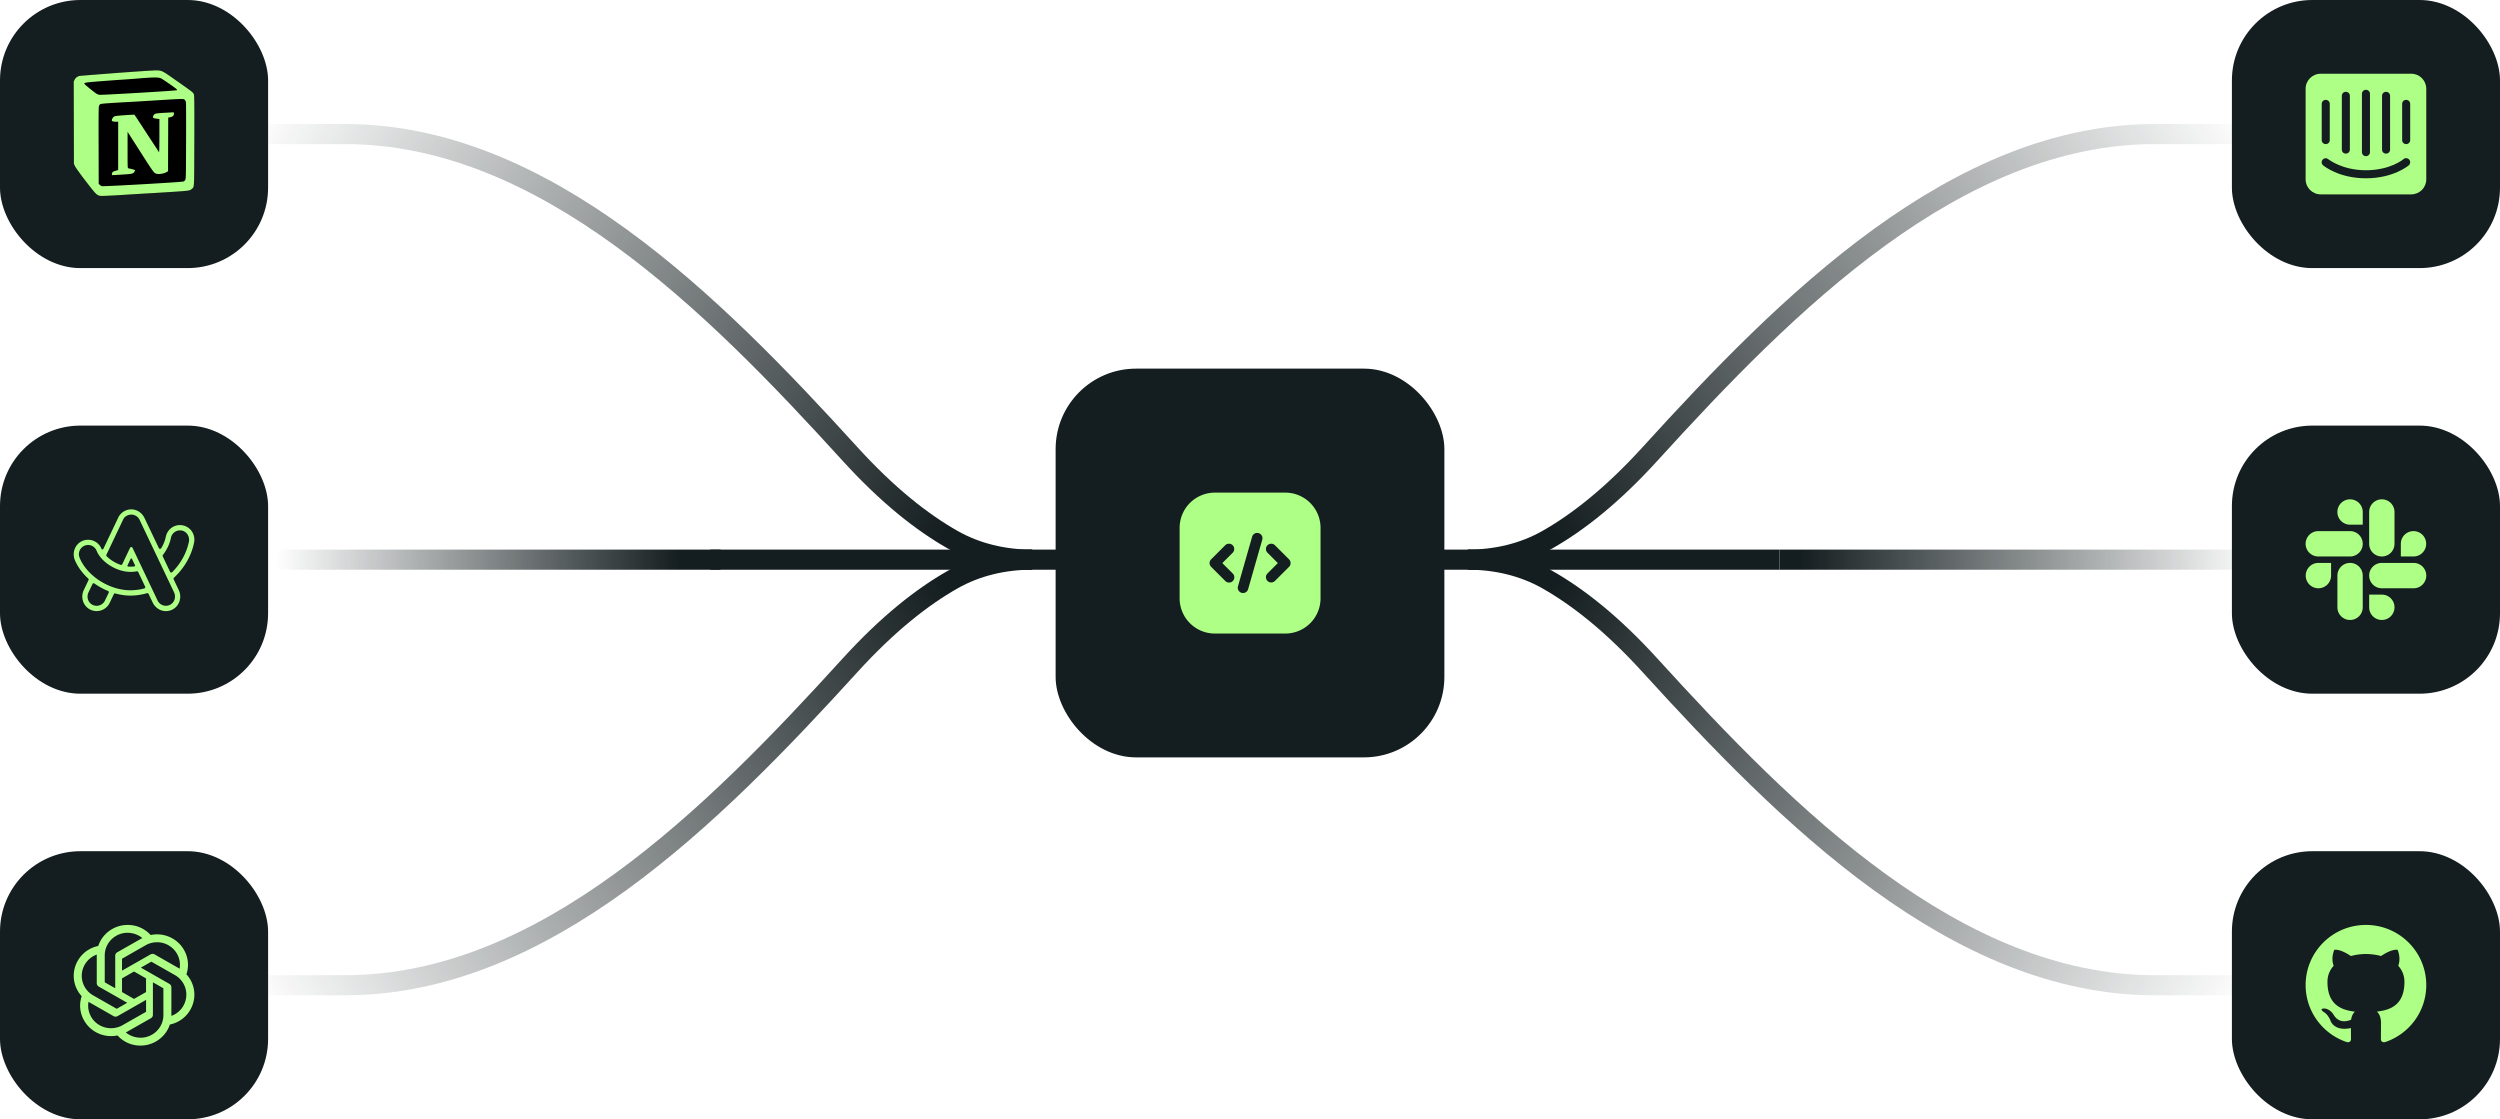 <svg xmlns="http://www.w3.org/2000/svg" width="746" height="334" fill="none"><path fill="url(#a)" d="M77 164h138v6H77z"/><path fill="#141D1F" d="M212 164h319v6H212z"/><path fill="url(#b)" d="M531 164h156v6H531z"/><rect width="80" height="80" y="254" fill="#141D1F" rx="24"/><path fill="#ADFF85" d="M38.091 276c-3.991 0-7.537 2.535-8.773 6.279a9.107 9.107 0 0 0-6.08 4.352 8.974 8.974 0 0 0 1.137 10.63 8.825 8.825 0 0 0 .778 7.351c1.99 3.425 5.994 5.182 9.91 4.365A9.154 9.154 0 0 0 41.91 312c3.992 0 7.538-2.535 8.775-6.278 2.57-.524 4.782-2.109 6.068-4.351a8.957 8.957 0 0 0-1.125-10.632v-.012a8.857 8.857 0 0 0-.778-7.363c-1.99-3.413-5.993-5.17-9.898-4.353a9.197 9.197 0 0 0-6.86-3.011zm0 2.34-.012.012c1.607 0 3.15.547 4.387 1.561-.05.024-.15.086-.222.121l-7.267 4.134a1.164 1.164 0 0 0-.593 1.024v9.703l-3.127-1.78v-8.021c-.002-3.725 3.056-6.748 6.834-6.754zm8.753 2.825a6.858 6.858 0 0 1 5.94 3.382 6.7 6.7 0 0 1 .815 4.51c-.05-.036-.147-.086-.21-.122l-7.265-4.146a1.232 1.232 0 0 0-1.197 0l-8.515 4.853v-3.56l7.03-4.011a6.883 6.883 0 0 1 3.402-.906zm-17.971 3.684v8.521c0 .426.221.804.592 1.023l8.501 4.839-3.139 1.792-7.019-3.998c-3.265-1.868-4.382-5.992-2.495-9.216a6.835 6.835 0 0 1 3.56-2.961zm16.286 2.111 7.031 3.998c3.276 1.866 4.387 5.986 2.496 9.216l.012.012a6.805 6.805 0 0 1-3.558 2.951v-8.523c0-.426-.222-.816-.593-1.023l-8.513-4.853 3.125-1.778zm-5.165 2.937 3.584 2.047v4.084l-3.584 2.047-3.584-2.047v-4.084l3.584-2.047zm5.635 3.218 3.126 1.78v8.009c0 3.73-3.064 6.754-6.834 6.754v-.012a6.874 6.874 0 0 1-4.374-1.561c.05-.024.161-.085.222-.121l7.265-4.132a1.14 1.14 0 0 0 .593-1.024l.002-9.693zm-2.04 5.243v3.56l-7.032 3.999c-3.276 1.854-7.45.756-9.341-2.464h.012a6.618 6.618 0 0 1-.817-4.51c.05.036.15.086.21.122l7.265 4.146c.371.207.827.207 1.197 0l8.505-4.853z"/><rect width="80" height="80" y="127" fill="#141D1F" rx="24"/><path fill="#ADFF85" d="M57.906 161.943a4.426 4.426 0 0 0-.505-3.145 4.281 4.281 0 0 0-2.861-2.026 4.389 4.389 0 0 0-.844-.086h-.015c-2.066 0-3.8 1.482-4.21 3.507a10.43 10.43 0 0 1-1.379 3.406.392.392 0 0 1-.55.115.396.396 0 0 1-.136-.155l-4.288-8.986c-.544-1.143-1.521-2.041-2.735-2.396-2.08-.615-4.225.426-5.108 2.286l-4.43 9.317c-.118.244-.465.236-.567-.008v-.008a4.285 4.285 0 0 0-3.997-2.696c-.567 0-1.127.111-1.663.331-2.207.923-3.192 3.524-2.278 5.731.836 1.994 2.207 3.878 3.989 5.502a.399.399 0 0 1 .094.457L24.99 176.1c-1.01 2.128-.197 4.722 1.9 5.786a4.316 4.316 0 0 0 1.946.465 4.324 4.324 0 0 0 3.894-2.459l1.238-2.594a.382.382 0 0 1 .457-.205c1.505.41 3.019.631 4.509.631 1.679 0 3.334-.252 4.934-.717a.392.392 0 0 1 .465.205l1.222 2.569c.725 1.529 2.238 2.57 3.925 2.578.686 0 1.348-.15 1.97-.465 2.105-1.064 2.91-3.666 1.9-5.802l-1.536-3.232a.397.397 0 0 1 .086-.457c2.98-2.774 5.179-6.408 6.007-10.46zm-26.588 17.263a2.755 2.755 0 0 1-2.483 1.568c-.41 0-.827-.094-1.214-.283-1.355-.67-1.868-2.357-1.213-3.721l1.19-2.499c.102-.22.386-.299.575-.157.252.181.513.354.78.528a20.81 20.81 0 0 0 3.272 1.702.39.39 0 0 1 .213.529l-1.12 2.333zm7.615-3.066c-6.314 0-12.983-4.281-15.19-9.743a2.744 2.744 0 0 1 1.514-3.571 2.794 2.794 0 0 1 1.024-.205c1.088 0 2.113.647 2.546 1.719 1.38 3.421 6.007 6.313 10.106 6.313.63 0 1.26-.063 1.883-.173a.396.396 0 0 1 .426.213l2.065 4.351a.392.392 0 0 1-.244.544 16.227 16.227 0 0 1-4.13.552zm-.899-7.394.954-2.002a.217.217 0 0 1 .386 0l.93 1.955c.063.126-.023.283-.157.307a8.87 8.87 0 0 1-1.199.087 7.5 7.5 0 0 1-.733-.04c-.165-.023-.244-.181-.18-.307zm12.69 11.737a2.758 2.758 0 0 1-2.117.131 2.755 2.755 0 0 1-1.58-1.416l-7.48-15.725c-.15-.316-.599-.316-.74 0l-2.318 4.879a.394.394 0 0 1-.48.205c-1.577-.544-3.075-1.466-4.186-2.578a.383.383 0 0 1-.071-.441l5.013-10.547a2.3 2.3 0 0 1 .78-.93c1.577-1.033 3.421-.386 4.107 1.056l10.287 21.637c.646 1.372.142 3.059-1.214 3.729zm-2.167-14.472a.39.39 0 0 1 .047-.41c1.175-1.506 2.034-3.264 2.404-5.132a2.746 2.746 0 0 1 2.688-2.207c.221 0 .442.024.67.079 1.459.363 2.302 1.876 1.995 3.35-.725 3.453-2.523 6.582-4.974 9.033a.395.395 0 0 1-.639-.102l-2.19-4.611z"/><rect width="115" height="115" x="315.5" y="110.5" fill="#141D1F" rx="23.5"/><rect width="115" height="115" x="315.5" y="110.5" stroke="#141D1F" rx="23.5"/><path fill="#ADFF85" d="M383.537 147h-21.025A10.514 10.514 0 0 0 352 157.512v21.025a10.515 10.515 0 0 0 10.512 10.513h21.025a10.515 10.515 0 0 0 10.513-10.513v-21.025A10.514 10.514 0 0 0 383.537 147zm-15.704 24.115a1.584 1.584 0 0 1 .492 1.124 1.576 1.576 0 0 1-2.723 1.106l-4.205-4.205a1.577 1.577 0 0 1 0-2.23l4.205-4.205a1.576 1.576 0 0 1 2.231 2.23l-3.09 3.09 3.09 3.09zm8.81-10.016-4.205 14.717a1.574 1.574 0 1 1-3.031-.865l4.205-14.717a1.571 1.571 0 0 1 1.968-1.153 1.585 1.585 0 0 1 1.14 1.389c.017.213-.009.427-.077.629zm8.01 8.041-4.205 4.205a1.576 1.576 0 0 1-2.231 0 1.587 1.587 0 0 1-.342-1.719c.08-.191.196-.365.342-.511l3.09-3.09-3.09-3.09a1.587 1.587 0 0 1-.342-1.719 1.593 1.593 0 0 1 .854-.853c.191-.08.396-.12.603-.12a1.576 1.576 0 0 1 1.116.462l4.205 4.205a1.577 1.577 0 0 1 0 2.23z"/><rect width="80" height="80" fill="#141D1F" rx="24"/><path fill="#000" fill-rule="evenodd" d="M34.866 21.767c-5.866.453-10.854.85-11.08.878-.652.142-1.248.567-1.53 1.162l-.256.51.028 12.3.029 12.299.368.765c.227.425 1.644 2.409 3.202 4.42 3.09 4.025 3.316 4.223 4.478 4.365.34.028 2.919-.085 5.668-.255 2.777-.17 7.255-.454 9.918-.595 11.421-.709 10.826-.652 11.506-1.219.822-.68.737.453.794-14.51.028-12.667 0-13.517-.199-13.886-.198-.453-.595-.736-5.81-4.392-3.485-2.466-3.74-2.58-5.299-2.608-.651-.028-5.98.34-11.817.766z" clip-rule="evenodd"/><path fill="#ADFF85" fill-rule="evenodd" d="M34.866 21.767c-5.866.453-10.854.85-11.08.878-.652.142-1.248.567-1.53 1.162l-.256.51.028 12.3.029 12.299.368.765c.227.425 1.644 2.409 3.202 4.42 3.09 4.025 3.316 4.223 4.478 4.365.34.028 2.919-.085 5.668-.255 2.777-.17 7.255-.454 9.918-.595 11.421-.709 10.826-.652 11.506-1.219.822-.68.737.453.794-14.51.028-12.667 0-13.517-.199-13.886-.198-.453-.595-.736-5.81-4.392-3.485-2.466-3.74-2.58-5.299-2.608-.651-.028-5.98.34-11.817.766zm13.178 1.615c.51.227 4.109 2.72 4.619 3.202.142.142.198.284.113.34-.141.142-22.444 1.474-23.096 1.36-.284-.028-.709-.198-.964-.368-1.02-.708-3.542-2.777-3.542-2.919 0-.396-.085-.396 9.834-1.133 1.898-.114 5.044-.34 6.943-.51 4.109-.312 5.328-.312 6.093.028zm7.084 6.405c.17.17.312.481.369.793.028.284.056 5.555.028 11.676-.028 10.485-.056 11.166-.255 11.449-.113.198-.34.397-.538.453-.482.199-23.834 1.53-24.315 1.389a1.544 1.544 0 0 1-.68-.425l-.284-.283-.028-11.336c-.029-7.964 0-11.477.085-11.79.056-.226.255-.51.397-.623.198-.141 1.587-.255 6.348-.538 3.344-.17 8.53-.482 11.477-.68 7.085-.425 7.056-.425 7.396-.085z" clip-rule="evenodd"/><path fill="#ADFF85" fill-rule="evenodd" d="M48.866 33.668c-1.275.085-2.409.199-2.522.284a1.213 1.213 0 0 0-.68.907c-.029.368.085.425 1.36.595l.538.056v5.017c0 2.975-.028 4.93-.113 4.874-.056-.057-1.7-2.607-3.684-5.611-1.984-3.061-3.627-5.555-3.656-5.555-.028-.028-1.303.029-2.862.142-1.899.113-2.947.255-3.146.368-.34.17-.736.794-.736 1.19 0 .256.453.397 1.388.397h.51V50.73l-.822.255c-.595.17-.821.283-.935.538-.17.397-.17.737.029.737.056 0 1.388-.057 2.919-.17 3.004-.17 3.344-.255 3.655-.879.114-.17.199-.368.199-.453 0-.028-.425-.17-.907-.283-.51-.114-1.02-.255-1.134-.255-.198-.057-.198-.426-.198-5.47v-5.413l3.57 5.583c3.741 5.866 4.195 6.546 4.79 6.83.708.368 2.522.113 3.429-.482l.283-.17.029-7.992.028-8.02.623-.113c.737-.142 1.077-.482 1.077-1.077 0-.368-.028-.397-.368-.368-.198 0-1.417.085-2.664.141z" clip-rule="evenodd"/><rect width="80" height="80" x="666" fill="#141D1F" rx="24"/><path fill="#ADFF85" d="M719.52 22h-27C690 22 688 24 688 26.48v27c0 2.52 2 4.52 4.52 4.52h27c2.48 0 4.48-2 4.48-4.48v-27c0-2.52-2-4.52-4.48-4.52zm-8.72 6.6c0-.68.52-1.2 1.2-1.2.68 0 1.2.52 1.2 1.2v16.04c0 .68-.52 1.2-1.2 1.2-.68 0-1.2-.52-1.2-1.2V28.6zm-6-.6c0-.68.52-1.2 1.2-1.2.68 0 1.2.52 1.2 1.2v17.4c0 .68-.52 1.2-1.2 1.2-.68 0-1.2-.52-1.2-1.2V28zm-6 .6c0-.68.52-1.2 1.2-1.2.68 0 1.2.52 1.2 1.2v16.04c0 .68-.52 1.2-1.2 1.2-.68 0-1.2-.52-1.2-1.2V28.6zm-6 2.4c0-.68.52-1.2 1.2-1.2.68 0 1.2.52 1.2 1.2v10.8c0 .68-.52 1.2-1.2 1.2-.68 0-1.2-.52-1.2-1.2V31zm26 18.32c-.2.16-4.64 3.88-12.8 3.88s-12.6-3.72-12.8-3.88c-.52-.44-.56-1.2-.12-1.68.44-.52 1.2-.56 1.68-.12.08 0 4.04 3.28 11.24 3.28 7.28 0 11.2-3.28 11.2-3.32.52-.44 1.28-.36 1.68.12.48.52.4 1.28-.08 1.72zm.4-7.52c0 .68-.52 1.2-1.2 1.2-.68 0-1.2-.52-1.2-1.2V31c0-.68.52-1.2 1.2-1.2.68 0 1.2.52 1.2 1.2v10.8z"/><rect width="80" height="80" x="666" y="127" fill="#141D1F" rx="24"/><path fill="#ADFF85" fill-rule="evenodd" d="M695.593 171.757a3.778 3.778 0 0 1-3.782 3.784 3.78 3.78 0 0 1-3.781-3.784 3.781 3.781 0 0 1 3.781-3.784h3.782v3.784zm1.888 0a3.777 3.777 0 0 1 3.781-3.784 3.778 3.778 0 0 1 3.782 3.784v9.458a3.778 3.778 0 0 1-3.782 3.785 3.778 3.778 0 0 1-3.781-3.785v-9.458zm3.78-15.188a3.778 3.778 0 0 1-3.782-3.785 3.778 3.778 0 0 1 3.782-3.784 3.777 3.777 0 0 1 3.781 3.784v3.785h-3.781zm0 1.918a3.777 3.777 0 0 1 3.781 3.784 3.777 3.777 0 0 1-3.781 3.784h-9.479a3.78 3.78 0 0 1-3.782-3.784 3.781 3.781 0 0 1 3.782-3.784h9.479zm15.148 3.784a3.777 3.777 0 0 1 3.781-3.784 3.778 3.778 0 0 1 3.782 3.784 3.778 3.778 0 0 1-3.782 3.784h-3.781v-3.784zm-1.888 0a3.778 3.778 0 0 1-3.782 3.784 3.777 3.777 0 0 1-3.781-3.784v-9.487a3.777 3.777 0 0 1 3.781-3.784 3.778 3.778 0 0 1 3.782 3.784v9.487zm-3.782 15.16a3.778 3.778 0 0 1 3.782 3.784 3.778 3.778 0 0 1-3.782 3.785 3.778 3.778 0 0 1-3.781-3.785v-3.784h3.781zm0-1.89a3.777 3.777 0 0 1-3.781-3.784 3.777 3.777 0 0 1 3.781-3.784h9.479a3.778 3.778 0 0 1 3.782 3.784 3.778 3.778 0 0 1-3.782 3.784h-9.479z" clip-rule="evenodd"/><rect width="80" height="80" x="666" y="254" fill="#141D1F" rx="24"/><path fill="#ADFF85" d="M706 276c-9.94 0-18 8.033-18 17.943 0 7.928 5.158 14.654 12.31 17.026.899.166 1.229-.389 1.229-.863 0-.428-.016-1.841-.024-3.341-5.008 1.086-6.064-2.117-6.064-2.117-.819-2.074-1.999-2.625-1.999-2.625-1.633-1.114.123-1.091.123-1.091 1.808.127 2.759 1.849 2.759 1.849 1.606 2.743 4.211 1.95 5.239 1.492.161-1.16.628-1.951 1.142-2.4-3.998-.453-8.201-1.992-8.201-8.867 0-1.959.704-3.56 1.855-4.816-.187-.452-.803-2.277.174-4.749 0 0 1.512-.482 4.952 1.84a17.284 17.284 0 0 1 4.505-.604c1.53.007 3.071.206 4.509.604 3.436-2.322 4.945-1.84 4.945-1.84.98 2.472.364 4.297.177 4.749 1.154 1.256 1.852 2.857 1.852 4.816 0 6.891-4.21 8.409-8.219 8.853.646.557 1.221 1.649 1.221 3.323 0 2.401-.021 4.333-.021 4.924 0 .477.324 1.037 1.237.861 7.148-2.375 12.299-9.099 12.299-17.024 0-9.91-8.059-17.943-18-17.943z"/><path stroke="url(#c)" stroke-width="6" d="M77 40h25.944c59.371 0 109.762 50.461 150.674 95.437 11.363 12.492 21.631 20.476 30.592 25.575C291.447 165.13 299.674 167 308 167"/><path stroke="url(#d)" stroke-width="6" d="M77 294h25.944c59.371 0 109.762-50.461 150.674-95.437 11.363-12.492 21.631-20.476 30.592-25.575C291.447 168.87 299.674 167 308 167"/><path stroke="url(#e)" stroke-width="6" d="M669 40h-25.944c-59.371 0-109.762 50.461-150.674 95.437-11.363 12.492-21.631 20.476-30.592 25.575C454.553 165.13 446.326 167 438 167"/><path stroke="url(#f)" stroke-width="6" d="M669 294h-25.944c-59.371 0-109.762-50.461-150.674-95.437-11.363-12.492-21.631-20.476-30.592-25.575C454.553 168.87 446.326 167 438 167"/><defs><linearGradient id="a" x1="82.378" x2="202.95" y1="167" y2="169.467" gradientUnits="userSpaceOnUse"><stop stop-color="#141D1F" stop-opacity="0"/><stop offset="1" stop-color="#141D1F"/></linearGradient><linearGradient id="b" x1="537.079" x2="673.362" y1="167" y2="170.152" gradientUnits="userSpaceOnUse"><stop stop-color="#141D1F"/><stop offset="1" stop-color="#141D1F" stop-opacity="0"/></linearGradient><linearGradient id="c" x1="77" x2="280.804" y1="35" y2="161.105" gradientUnits="userSpaceOnUse"><stop stop-color="#141D1F" stop-opacity="0"/><stop offset="1" stop-color="#141D1F"/></linearGradient><linearGradient id="d" x1="77" x2="280.804" y1="299" y2="172.895" gradientUnits="userSpaceOnUse"><stop stop-color="#141D1F" stop-opacity="0"/><stop offset="1" stop-color="#141D1F"/></linearGradient><linearGradient id="e" x1="669" x2="465.196" y1="35" y2="161.105" gradientUnits="userSpaceOnUse"><stop stop-color="#141D1F" stop-opacity="0"/><stop offset="1" stop-color="#141D1F"/></linearGradient><linearGradient id="f" x1="669" x2="465.196" y1="299" y2="172.895" gradientUnits="userSpaceOnUse"><stop stop-color="#141D1F" stop-opacity="0"/><stop offset="1" stop-color="#141D1F"/></linearGradient></defs></svg>